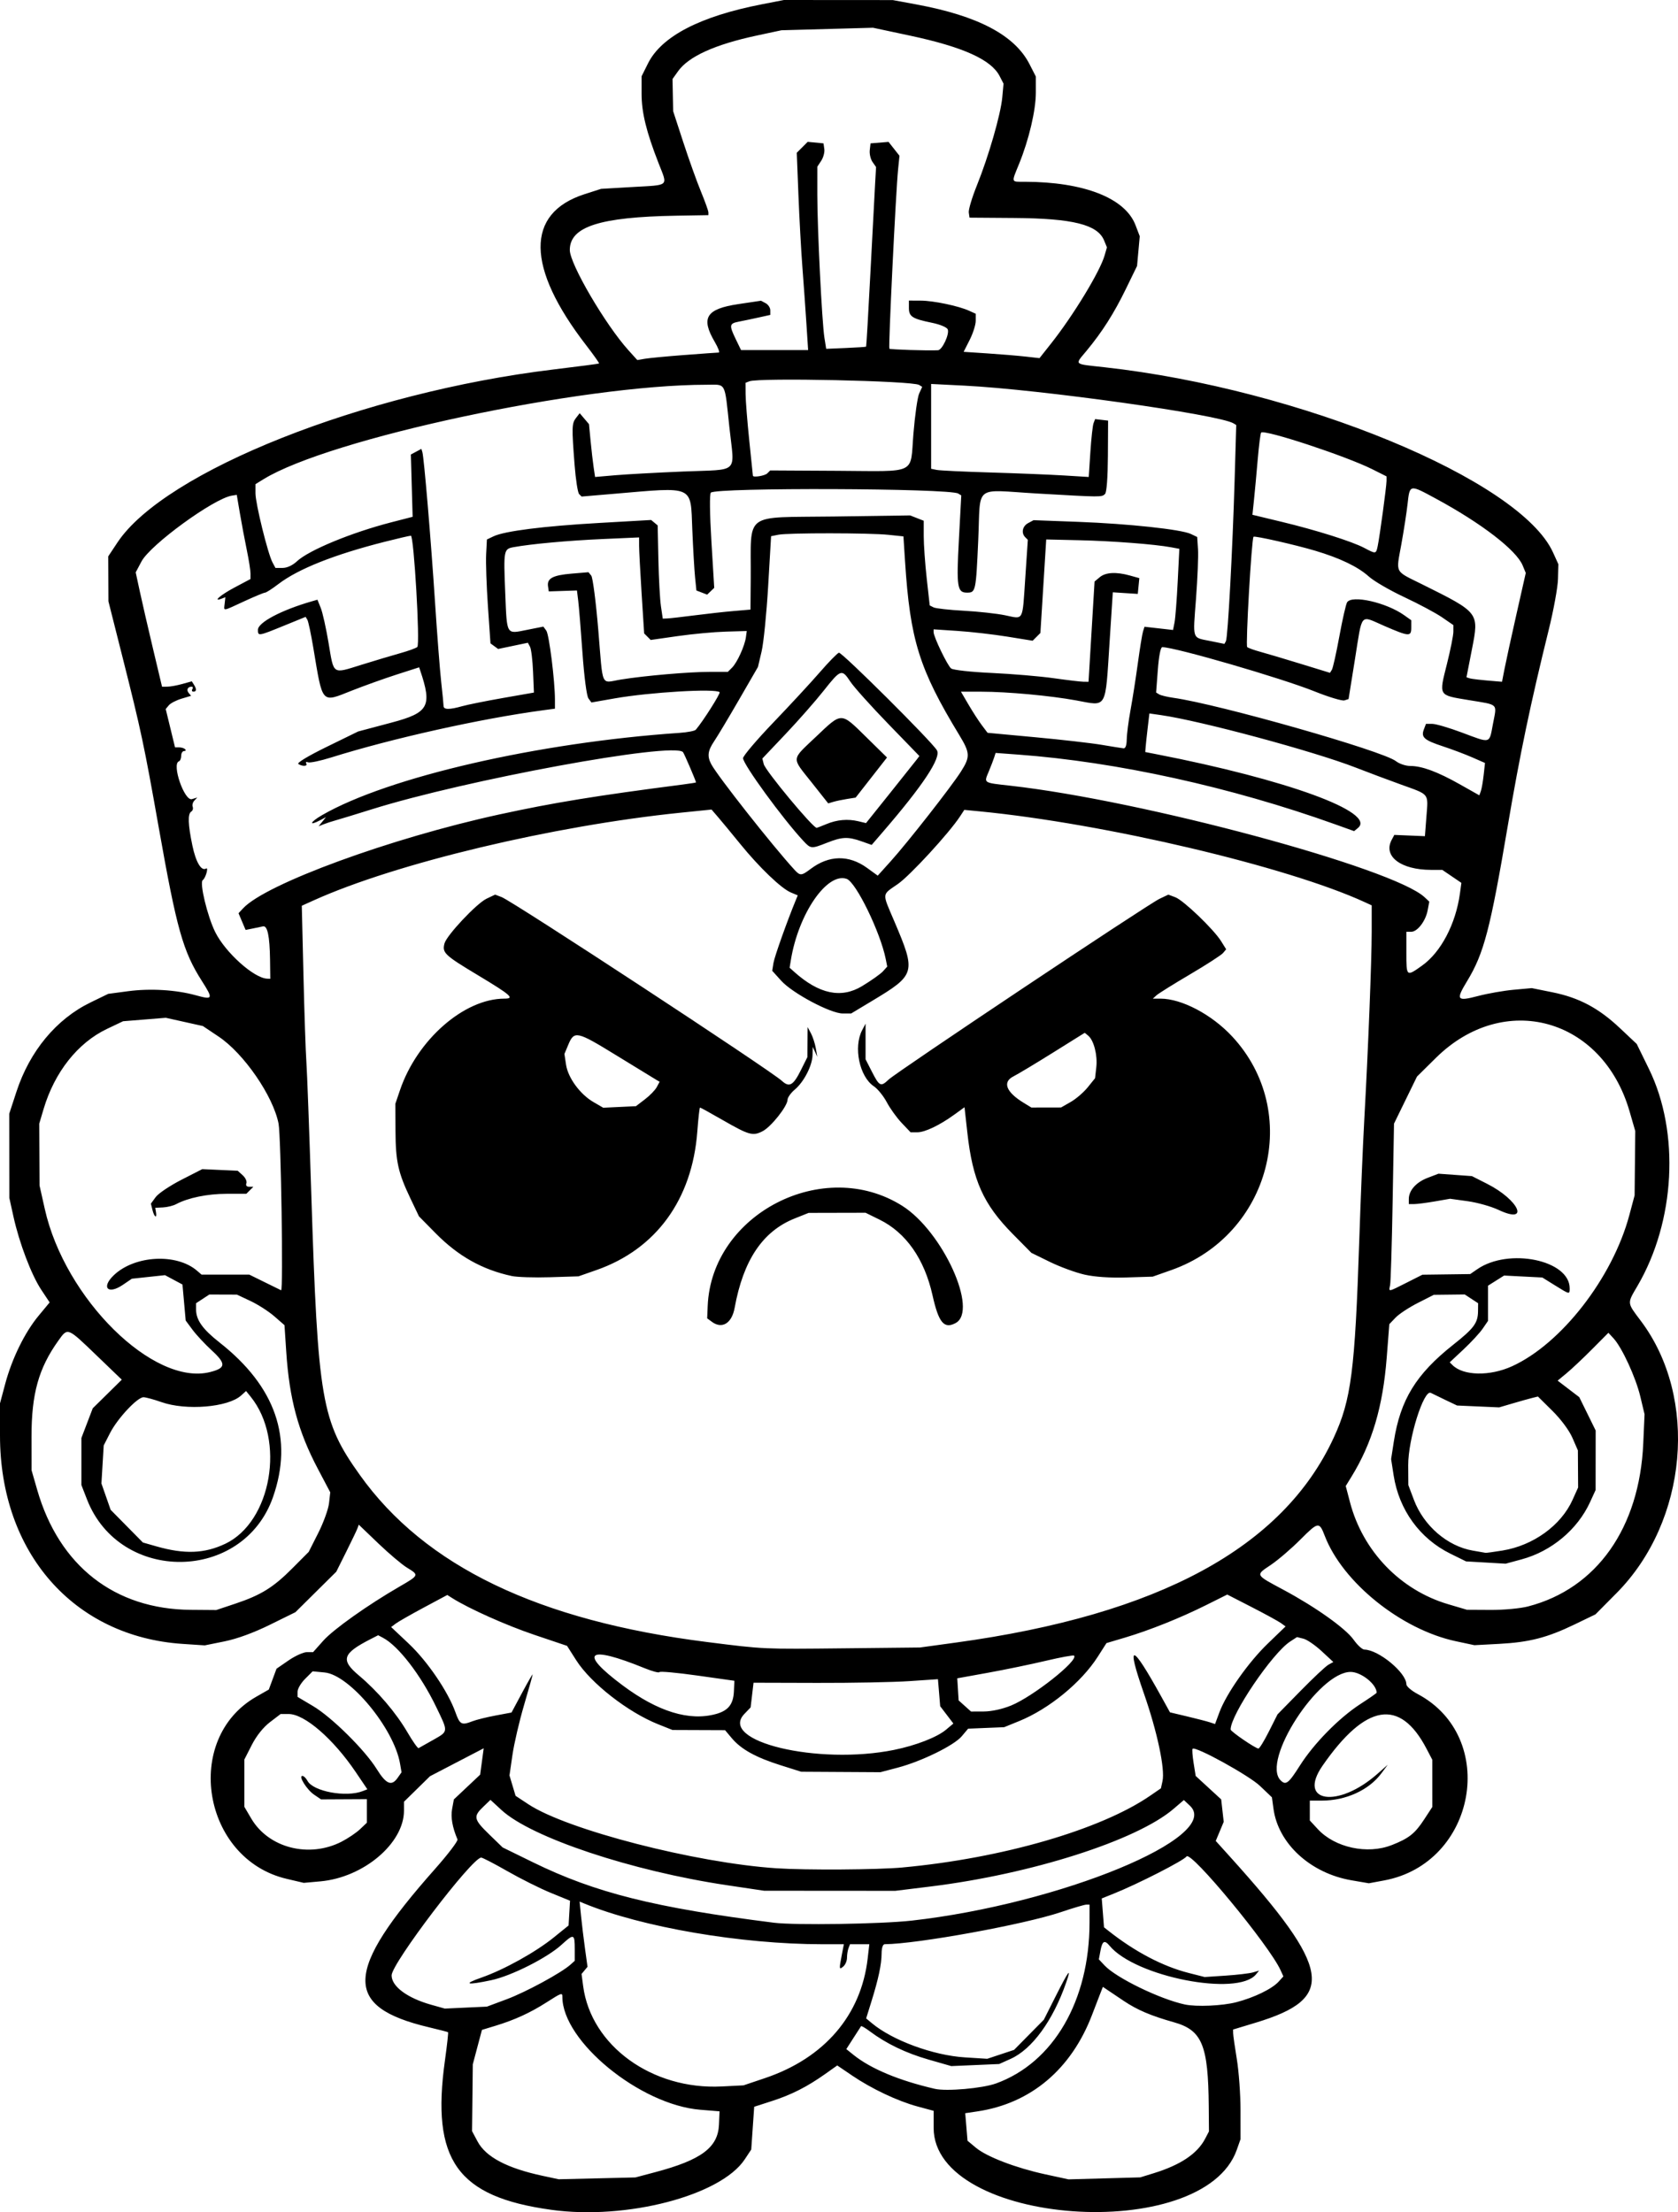 <?xml version="1.0" encoding="UTF-8" standalone="no"?>
<!-- Created with Inkscape (http://www.inkscape.org/) -->

<svg
   width="179.386mm"
   height="236.452mm"
   viewBox="0 0 179.386 236.452"
   version="1.1"
   id="svg1"
   xml:space="preserve"
   xmlns="http://www.w3.org/2000/svg"
   xmlns:svg="http://www.w3.org/2000/svg"><defs
     id="defs1" /><g
     id="layer1"
     transform="translate(-16.388,109.692)"><path
       style="fill:#000000"
       d="m 75.318,126.504 c -10.07,-1.392 -12.851,-5.301 -11.363,-15.971 0.226,-1.622 0.375,-2.977 0.331,-3.01 -0.044,-0.034 -0.969,-0.272 -2.055,-0.531 -9.215,-2.192 -9.071,-5.939 0.648,-16.903 1.399,-1.578 2.486,-3.007 2.416,-3.175 -0.548,-1.3 -0.737,-2.37 -0.574,-3.256 l 0.187,-1.018 1.405,-1.323 1.405,-1.323 0.19,-1.41 0.19,-1.41 -2.872,1.494 -2.872,1.494 -1.389,1.363 -1.389,1.363 v 0.949 c 0,3.493 -4.317,7.145 -8.936,7.561 l -1.779,0.16 -1.827,-0.429 c -9.001,-2.114 -11.145,-14.957 -3.25,-19.466 l 1.34,-0.765 0.413,-1.115 0.413,-1.115 1.286,-0.885 c 0.707,-0.487 1.587,-0.885 1.954,-0.885 h 0.669 l 1.088,-1.222 c 1.082,-1.215 4.755,-3.821 8.166,-5.793 2.084,-1.205 2.091,-1.223 0.794,-2.01 -0.546,-0.331 -1.931,-1.502 -3.079,-2.601 l -2.086,-2 -0.132,0.371 c -0.072,0.204 -0.613,1.335 -1.202,2.514 l -1.07,2.143 -2.183,2.163 -2.183,2.163 -2.731,1.345 c -1.738,0.856 -3.5,1.501 -4.847,1.774 l -2.117,0.429 -2.381,-0.159 C 24.257,65.234 16.389,56.253 16.388,43.746 l -2.38e-4,-3.44 0.557,-2.084 c 0.724,-2.708 2.09,-5.495 3.569,-7.279 l 1.182,-1.426 -0.899,-1.354 C 19.744,26.577 18.45,23.169 17.826,20.342 l -0.44,-1.996 -0.005,-4.498 -0.005,-4.498 0.774,-2.363 c 1.422,-4.338 4.264,-7.76 7.919,-9.533 l 1.89,-0.917 2.117,-0.282 c 2.374,-0.316 5.12,-0.152 7.238,0.432 1.851,0.511 1.891,0.414 0.64,-1.55 -2.005,-3.15 -2.674,-5.532 -4.586,-16.326 -1.572,-8.875 -1.893,-10.387 -3.885,-18.276 l -1.503,-5.953 -0.01,-2.403 -0.01,-2.403 0.982,-1.48 c 5.047,-7.607 26.312,-16.046 46.601,-18.494 2.642,-0.319 4.842,-0.606 4.888,-0.639 0.046,-0.033 -0.572,-0.907 -1.373,-1.944 -6.444,-8.34 -6.508,-14.121 -0.18,-16.155 l 1.772,-0.57 3.347,-0.195 c 4.036,-0.235 3.786,-0.006 2.79,-2.561 -1.31,-3.36 -1.81,-5.404 -1.81,-7.408 v -1.867 l 0.687,-1.378 c 1.439,-2.888 5.558,-5.029 12.146,-6.312 l 2.381,-0.464 5.821,0.004 5.821,0.004 2.514,0.465 c 6.601,1.221 10.517,3.287 12.101,6.385 l 0.676,1.323 6e-4,1.72 c 6.7e-4,1.882 -0.739,5.027 -1.787,7.602 -0.844,2.073 -0.89,1.923 0.585,1.926 6.335,0.011 10.75,1.736 11.856,4.633 l 0.454,1.19 -0.144,1.589 -0.144,1.589 -1.19,2.444 c -1.276,2.622 -2.53,4.594 -4.214,6.627 -1.274,1.539 -1.449,1.379 1.914,1.752 20.904,2.316 44.44,12.031 47.96,19.796 l 0.57,1.257 -0.041,1.587 c -0.022,0.873 -0.467,3.314 -0.989,5.424 -1.947,7.879 -3.083,13.312 -4.37,20.902 -1.888,11.134 -2.558,13.689 -4.364,16.662 -1.222,2.012 -1.097,2.176 1.194,1.574 1.025,-0.269 2.734,-0.568 3.796,-0.665 l 1.932,-0.175 2.226,0.45 c 2.831,0.573 4.918,1.682 7.193,3.824 l 1.8,1.695 1.306,2.67 c 3.323,6.794 2.818,16.293 -1.234,23.207 -1.111,1.896 -1.127,1.738 0.37,3.728 6.187,8.224 5.013,21.406 -2.59,29.081 l -2.259,2.28 -2.239,1.081 c -2.925,1.412 -4.831,1.903 -8.06,2.075 l -2.646,0.141 -1.975,-0.421 c -5.844,-1.245 -12.114,-6.284 -14.027,-11.273 -0.584,-1.522 -0.696,-1.506 -2.579,0.382 -0.986,0.989 -2.415,2.215 -3.176,2.726 -1.669,1.12 -1.713,1.03 1.319,2.655 3.457,1.852 6.667,4.135 7.53,5.355 0.405,0.573 0.922,1.044 1.148,1.047 1.517,0.021 4.484,2.473 4.484,3.706 0,0.221 0.542,0.69 1.204,1.041 8.691,4.611 6.273,18.095 -3.574,19.926 l -1.639,0.305 -1.855,-0.318 c -4.379,-0.751 -7.828,-3.908 -8.339,-7.633 l -0.17,-1.238 -1.278,-1.219 c -1.175,-1.12 -6.904,-4.276 -7.202,-3.967 -0.063,0.065 -0.014,0.745 0.108,1.51 l 0.222,1.392 1.364,1.254 1.364,1.254 0.135,1.199 0.135,1.199 -0.426,1.02 -0.426,1.02 1.523,1.687 c 10.892,12.07 11.371,15.127 2.779,17.73 l -2.447,0.741 0.005,0.403 c 0.002,0.221 0.181,1.474 0.396,2.784 0.215,1.31 0.392,3.765 0.392,5.457 l 0.001,3.076 -0.402,1.14 c -3.593,10.184 -32.406,8.096 -32.406,-2.348 v -1.821 l -1.726,-0.467 c -2.13,-0.577 -4.905,-1.889 -6.996,-3.309 l -1.583,-1.075 -1.264,0.896 c -1.947,1.38 -3.61,2.227 -5.701,2.902 l -1.913,0.618 -0.158,2.286 -0.158,2.286 -0.694,1.048 c -2.567,3.878 -12.643,6.506 -20.687,5.394 z m 11.113,-4.021 c 4.926,-1.305 6.714,-2.636 6.818,-5.077 l 0.061,-1.428 -2.056,-0.167 c -6.436,-0.523 -14.745,-7.318 -14.745,-12.058 0,-0.482 -0.079,-0.454 -1.721,0.596 -1.713,1.096 -3.392,1.864 -5.423,2.482 l -1.455,0.443 -0.489,1.839 -0.489,1.839 -0.04,3.572 -0.04,3.572 0.595,1.113 c 0.883,1.652 3.157,2.851 6.946,3.662 l 1.72,0.368 4.101,-0.097 4.101,-0.097 z m 53.314,0.105 c 2.864,-0.888 4.646,-2.086 5.48,-3.684 l 0.406,-0.778 -0.022,-2.662 c -0.054,-6.575 -0.708,-8.157 -3.723,-9.005 -2.45,-0.689 -3.926,-1.318 -5.375,-2.291 -0.405,-0.272 -1.07,-0.719 -1.478,-0.993 l -0.742,-0.499 -0.274,0.698 c -0.151,0.384 -0.546,1.412 -0.88,2.285 -2.225,5.832 -6.563,9.483 -12.274,10.329 l -1.287,0.191 0.122,1.471 0.122,1.471 0.895,0.748 c 1.157,0.966 4.277,2.162 7.416,2.842 l 2.485,0.539 3.836,-0.106 3.836,-0.106 z m -16.886,-9.586 c 6.149,-2.223 9.997,-8.838 10.005,-17.199 l 0.002,-1.918 h -0.347 c -0.191,0 -1.411,0.36 -2.712,0.8 -3.9,1.319 -15.348,3.404 -18.835,3.431 -0.204,0.002 -0.333,0.382 -0.337,0.995 -0.008,1.172 -0.335,2.71 -1.097,5.155 l -0.555,1.781 0.631,0.525 c 2.199,1.83 6.545,3.426 9.912,3.639 l 2.402,0.152 1.434,-0.476 1.434,-0.476 1.591,-1.611 1.591,-1.611 1.3,-2.577 c 1.37,-2.714 1.686,-3.117 1.083,-1.382 -1.404,4.044 -3.633,7.107 -5.923,8.137 l -1.23,0.554 -2.562,0.111 -2.562,0.111 -2.455,-0.704 c -2.399,-0.688 -4.509,-1.705 -6.253,-3.013 -0.477,-0.358 -0.899,-0.604 -0.937,-0.547 -0.038,0.057 -0.409,0.631 -0.823,1.276 l -0.753,1.173 0.764,0.614 c 1.854,1.49 4.861,2.745 8.701,3.632 1.243,0.287 5.082,-0.049 6.53,-0.573 z m -24.696,-0.572 c 6.35,-2.139 10.285,-6.72 10.984,-12.791 l 0.175,-1.521 h -1.032 -1.032 l -0.161,0.419 c -0.088,0.23 -0.161,0.692 -0.161,1.026 0,0.334 -0.179,0.756 -0.397,0.937 -0.449,0.373 -0.458,0.302 -0.156,-1.257 l 0.218,-1.124 h -2.293 c -8.692,0 -19.335,-1.823 -25.489,-4.365 l -0.469,-0.194 0.156,1.552 c 0.086,0.854 0.276,2.422 0.423,3.485 l 0.267,1.933 -0.319,0.384 -0.319,0.384 0.173,1.304 c 0.844,6.365 7.372,11.093 14.801,10.719 l 2.339,-0.118 z m -27.59,-8.438 c 2.04,-0.762 5.82,-2.813 6.797,-3.689 l 0.463,-0.415 v -1.238 c 0,-1.652 -0.095,-1.685 -1.396,-0.491 -1.529,1.404 -5.381,3.348 -7.538,3.805 -2.631,0.558 -3.085,0.433 -1.034,-0.284 2.409,-0.842 5.769,-2.706 7.72,-4.283 l 1.587,-1.284 0.078,-1.322 0.078,-1.322 -2.062,-0.844 c -1.134,-0.464 -3.212,-1.502 -4.618,-2.306 -1.405,-0.804 -2.673,-1.461 -2.816,-1.461 -0.973,0 -9.578,11.312 -9.578,12.59 0,1.18 1.677,2.424 4.24,3.142 l 1.449,0.406 2.249,-0.104 2.249,-0.104 z m 77.979,0.324 c 1.912,-0.495 3.832,-1.429 4.531,-2.202 l 0.505,-0.559 -0.3,-0.659 c -1.212,-2.661 -9.594,-12.8 -10.052,-12.16 -0.321,0.447 -5.226,2.951 -7.799,3.98 l -1.267,0.507 0.121,1.543 0.121,1.543 0.485,0.383 c 2.812,2.224 5.791,3.788 8.554,4.493 l 1.72,0.438 2.249,-0.149 c 1.237,-0.082 2.547,-0.237 2.91,-0.343 l 0.661,-0.194 -0.334,0.407 c -1.963,2.395 -12.891,0.259 -15.644,-3.058 -0.542,-0.653 -0.782,-0.529 -0.976,0.508 l -0.176,0.941 0.615,0.655 c 1.25,1.33 5.921,3.6 8.577,4.168 1.243,0.266 4.01,0.144 5.499,-0.242 z m -34.736,-8.717 c 15.912,-1.788 33.312,-8.966 29.78,-12.285 l -0.647,-0.608 -1.106,0.947 c -3.943,3.375 -15.194,6.968 -25.967,8.293 l -3.78,0.465 -7.011,-0.005 -7.011,-0.005 -3.969,-0.591 c -10.185,-1.516 -20.913,-5.092 -24.106,-8.036 l -1.178,-1.086 -0.785,0.752 c -1.073,1.028 -1.005,1.337 0.652,2.942 l 1.437,1.392 3.259,1.595 c 6.651,3.254 12.997,4.844 25.749,6.452 2.222,0.28 11.456,0.14 14.684,-0.223 z m -0.926,-5.688 c 10.643,-0.982 21.179,-4.036 26.464,-7.672 l 1.142,-0.786 0.171,-0.778 c 0.283,-1.29 -0.565,-5.277 -1.996,-9.38 -1.925,-5.522 -1.324,-5.411 1.856,0.341 l 0.938,1.697 1.852,0.44 c 1.019,0.242 2.103,0.523 2.409,0.624 l 0.557,0.185 0.47,-1.262 c 0.745,-2.002 3.093,-5.335 5.163,-7.332 l 1.904,-1.836 -0.48,-0.351 c -0.264,-0.193 -1.666,-0.961 -3.116,-1.705 l -2.636,-1.354 -2.268,1.132 c -2.756,1.375 -6.043,2.69 -8.679,3.473 l -1.964,0.583 -0.935,1.462 c -1.766,2.761 -5.215,5.581 -8.415,6.881 l -1.59,0.646 -1.925,0.079 -1.925,0.079 -0.684,0.812 c -0.825,0.981 -4.3,2.684 -6.843,3.354 l -1.852,0.488 -4.233,-0.025 -4.233,-0.025 -2.222,-0.701 c -2.632,-0.83 -4.202,-1.701 -5.193,-2.878 l -0.724,-0.861 -2.81,-0.011 -2.81,-0.011 -1.536,-0.613 c -3.233,-1.29 -7.192,-4.382 -8.758,-6.841 l -0.981,-1.54 -3.489,-1.176 c -3.009,-1.014 -7.008,-2.802 -8.784,-3.927 l -0.529,-0.335 -2.514,1.346 c -1.382,0.74 -2.733,1.512 -3.001,1.714 l -0.488,0.368 1.892,1.784 c 1.988,1.875 4.19,5.112 4.977,7.315 0.476,1.333 0.65,1.425 1.829,0.968 0.41,-0.159 1.516,-0.433 2.458,-0.61 l 1.713,-0.321 1.126,-2.102 c 0.619,-1.156 1.128,-2.041 1.131,-1.965 0.003,0.075 -0.411,1.549 -0.918,3.275 -0.508,1.726 -1.066,4.123 -1.24,5.328 l -0.317,2.19 0.326,1.089 0.326,1.089 1.377,0.908 c 4.133,2.725 17.858,6.264 26.512,6.836 3.166,0.209 10.821,0.16 13.494,-0.086 z m -59.965,-2.766 c 0.675,-0.348 1.555,-0.943 1.955,-1.323 l 0.728,-0.691 v -1.259 -1.259 l -2.447,0.013 -2.447,0.013 -0.741,-0.502 c -0.78,-0.528 -1.708,-2.011 -1.259,-2.011 0.144,0 0.389,0.237 0.544,0.526 0.61,1.141 4.139,1.795 5.914,1.096 l 0.488,-0.192 -1.244,-1.84 c -2.408,-3.56 -5.466,-6.205 -7.172,-6.205 h -0.854 l -1.142,0.871 c -0.713,0.544 -1.442,1.457 -1.939,2.43 l -0.796,1.559 v 2.531 2.531 l 0.734,1.248 c 1.857,3.159 6.192,4.263 9.681,2.464 z m 112.234,0.383 c 1.857,-0.732 2.489,-1.232 3.491,-2.767 l 0.861,-1.317 -7.3e-4,-2.52 -7.3e-4,-2.52 -0.623,-1.191 c -2.841,-5.428 -6.505,-4.825 -11.114,1.827 -2.727,3.936 1.651,4.588 5.864,0.873 l 1.112,-0.981 -0.689,0.926 c -1.331,1.788 -3.786,2.91 -6.37,2.91 h -1.275 v 1.062 1.062 l 0.86,0.929 c 1.825,1.973 5.298,2.723 7.885,1.703 z m -106.258,-7.198 0.413,-0.589 -0.16,-0.932 c -0.646,-3.757 -5.383,-9.48 -8.06,-9.738 l -1.282,-0.123 -0.806,0.806 c -0.443,0.443 -0.806,1.058 -0.806,1.367 v 0.561 l 1.654,0.981 c 1.999,1.186 5.542,4.69 6.813,6.739 1.002,1.616 1.584,1.858 2.235,0.929 z m 96.455,-1.313 c 1.494,-2.359 4.193,-5.103 6.46,-6.57 0.958,-0.62 1.742,-1.164 1.742,-1.21 0,-0.903 -1.653,-2.225 -2.782,-2.225 -3.428,0 -9.566,9.506 -7.484,11.589 0.558,0.558 0.848,0.335 2.064,-1.585 z m -43.392,-1.67 c 2.321,-0.468 4.603,-1.355 5.558,-2.158 l 0.787,-0.662 -0.705,-0.924 -0.705,-0.924 -0.12,-1.445 -0.12,-1.445 -3.075,0.207 c -1.691,0.114 -6.127,0.199 -9.857,0.189 l -6.782,-0.019 -0.156,1.32 -0.156,1.32 -0.669,0.698 c -2.811,2.934 7.837,5.491 16,3.844 z m -49.282,-1.059 c 1.666,-0.953 1.653,-0.811 0.315,-3.578 -1.636,-3.384 -4.016,-6.471 -5.661,-7.343 l -0.521,-0.276 -0.802,0.41 c -3.013,1.54 -3.237,2.226 -1.265,3.883 2.028,1.704 3.965,3.973 5.211,6.104 0.561,0.96 1.092,1.711 1.179,1.669 0.087,-0.042 0.782,-0.433 1.544,-0.869 z m 89.357,-0.906 0.923,-1.833 2.454,-2.504 c 1.35,-1.377 2.692,-2.637 2.983,-2.799 l 0.529,-0.294 -1.248,-1.158 c -0.687,-0.637 -1.56,-1.237 -1.942,-1.332 l -0.694,-0.174 -0.73,0.474 c -1.912,1.242 -6.367,7.822 -6.367,9.404 0,0.211 2.631,2.013 2.973,2.037 0.107,0.007 0.611,-0.811 1.118,-1.82 z m -59.098,-1.874 c 1.302,-0.362 1.842,-1.043 1.905,-2.404 l 0.053,-1.146 -3.969,-0.56 c -2.183,-0.308 -4.005,-0.473 -4.048,-0.366 -0.044,0.107 -0.758,-0.083 -1.587,-0.421 -6.126,-2.498 -7.116,-1.723 -2.347,1.836 3.781,2.823 7.144,3.852 9.994,3.06 z m 31.548,-0.909 c 2.366,-0.973 7.227,-4.826 6.723,-5.329 -0.073,-0.073 -1.427,0.174 -3.009,0.549 -1.582,0.375 -4.362,0.95 -6.178,1.278 l -3.301,0.597 0.073,1.181 0.073,1.181 0.663,0.595 0.663,0.595 1.374,-0.006 c 0.832,-0.004 1.983,-0.257 2.918,-0.641 z m -5.884,-6.728 c 21.701,-2.98 34.945,-10.165 40.366,-21.899 1.869,-4.045 2.267,-7.13 2.73,-21.129 0.144,-4.366 0.385,-10.14 0.534,-12.832 0.42,-7.558 0.793,-17.034 0.794,-20.132 l 6.1e-4,-2.802 -0.728,-0.335 c -8.273,-3.808 -27.832,-8.418 -41.223,-9.716 l -1.601,-0.155 -0.461,0.703 c -1.168,1.783 -5.336,6.314 -6.641,7.22 -1.742,1.21 -1.71,0.867 -0.382,3.986 2.344,5.508 2.289,5.706 -2.387,8.516 l -2.225,1.337 h -0.908 c -1.296,0 -5.365,-2.165 -6.565,-3.493 l -0.968,-1.071 0.137,-0.845 c 0.11,-0.676 1.479,-4.52 2.419,-6.79 l 0.176,-0.425 -0.741,-0.31 c -1.022,-0.427 -3.359,-2.666 -5.391,-5.164 -0.935,-1.15 -2.012,-2.453 -2.393,-2.895 l -0.693,-0.804 -3.276,0.334 c -13.659,1.393 -30.447,5.4 -39.232,9.364 l -1.295,0.584 0.177,7.411 c 0.097,4.076 0.238,8.245 0.312,9.263 0.074,1.019 0.309,7.329 0.523,14.023 0.709,22.23 1.078,24.378 5.188,30.139 6.962,9.759 19.071,15.584 37.136,17.864 6.134,0.774 5.89,0.763 14.684,0.669 l 8.07,-0.086 z m -26.102,-34.276 -0.514,-0.376 0.055,-1.318 C 92.45,20.057 104.436,13.887 112.844,19.195 c 4.319,2.727 8.178,11.205 5.702,12.53 -1.233,0.66 -1.813,-0.037 -2.465,-2.959 -0.868,-3.893 -2.84,-6.708 -5.672,-8.1 l -1.489,-0.731 -3.043,0.007 -3.043,0.007 -1.494,0.597 c -3.418,1.367 -5.491,4.454 -6.417,9.558 -0.299,1.648 -1.337,2.288 -2.423,1.494 z M 71.085,26.693 C 67.944,26.016 65.371,24.571 62.966,22.133 L 61.178,20.319 60.265,18.407 C 58.947,15.643 58.686,14.464 58.668,11.202 l -0.016,-2.91 0.494,-1.455 c 1.83,-5.388 6.853,-9.79 11.173,-9.79 1.125,0 0.696,-0.379 -2.83,-2.498 -3.586,-2.155 -3.839,-2.394 -3.587,-3.39 0.218,-0.864 3.433,-4.286 4.504,-4.795 l 0.915,-0.434 0.689,0.262 c 1.196,0.455 28.729,18.504 29.968,19.646 0.792,0.73 1.212,0.492 2.03,-1.149 l 0.696,-1.396 0.011,-1.602 0.011,-1.602 0.355,0.661 c 0.195,0.364 0.428,1.078 0.518,1.588 l 0.163,0.926 -0.245,-0.529 -0.245,-0.529 -0.019,0.87 c -0.024,1.126 -0.919,2.867 -1.895,3.689 -0.423,0.356 -0.772,0.845 -0.776,1.087 -0.01,0.692 -1.753,2.892 -2.664,3.363 -1.049,0.543 -1.451,0.43 -4.278,-1.194 -1.275,-0.733 -2.362,-1.332 -2.416,-1.332 -0.054,0 -0.184,1.156 -0.29,2.569 C 90.386,18.527 86.52,23.832 80.142,26.061 l -1.913,0.669 -3.043,0.096 c -1.673,0.053 -3.519,-0.007 -4.101,-0.132 z M 85.332,7.811 c 0.528,-0.402 1.097,-0.99 1.266,-1.305 l 0.307,-0.573 -0.369,-0.216 c -0.203,-0.119 -2.128,-1.297 -4.277,-2.617 -4.219,-2.592 -4.482,-2.65 -5.123,-1.115 l -0.408,0.976 0.172,1.145 c 0.211,1.408 1.501,3.167 2.929,3.996 l 1.046,0.607 1.749,-0.083 1.749,-0.083 z M 132.336,26.548 c -0.946,-0.213 -2.613,-0.823 -3.704,-1.357 l -1.984,-0.971 -1.987,-2.011 c -3.149,-3.187 -4.291,-5.731 -4.858,-10.825 l -0.304,-2.729 -1.089,0.789 c -1.578,1.143 -3.146,1.891 -3.963,1.891 h -0.713 l -0.951,-1.001 c -0.523,-0.55 -1.24,-1.546 -1.592,-2.211 -0.353,-0.666 -0.978,-1.436 -1.389,-1.711 -1.534,-1.026 -2.193,-4.185 -1.25,-5.985 l 0.369,-0.705 v 1.904 1.904 l 0.652,1.276 c 0.834,1.633 0.966,1.697 1.817,0.891 0.883,-0.837 27.674,-18.71 28.957,-19.319 l 0.941,-0.447 0.75,0.281 c 0.871,0.326 4.1,3.423 4.891,4.692 l 0.541,0.867 -0.331,0.399 c -0.182,0.219 -1.771,1.247 -3.532,2.284 -1.76,1.037 -3.375,2.044 -3.588,2.239 l -0.387,0.354 h 0.809 c 2.268,0 5.477,1.689 7.661,4.031 7.537,8.084 4.107,21.247 -6.51,24.988 l -1.978,0.697 -2.778,0.086 c -1.78,0.055 -3.396,-0.053 -4.498,-0.301 z M 130.856,8.089 c 0.568,-0.325 1.386,-1.029 1.816,-1.563 l 0.783,-0.972 0.133,-1.179 c 0.144,-1.28 -0.262,-2.866 -0.861,-3.364 l -0.376,-0.312 -3.381,2.112 c -1.859,1.162 -3.768,2.308 -4.241,2.547 -1.203,0.608 -0.787,1.68 1.101,2.831 l 0.817,0.498 1.587,-0.003 1.587,-0.003 z M 41.537,61.72 c 2.755,-0.921 4.067,-1.734 6.116,-3.793 l 1.738,-1.746 1.02,-2.019 c 0.561,-1.11 1.079,-2.543 1.151,-3.183 l 0.131,-1.164 -1.322,-2.506 c -2.111,-4.001 -3.047,-7.466 -3.381,-12.505 l -0.189,-2.855 -1.088,-0.948 c -0.598,-0.521 -1.742,-1.256 -2.543,-1.633 l -1.455,-0.685 -1.474,-0.005 -1.474,-0.005 -0.709,0.465 -0.709,0.465 v 0.668 c 0,1.125 0.697,2.105 2.509,3.529 5.999,4.714 7.914,10.259 5.712,16.536 -3.196,9.109 -16.372,9.262 -19.884,0.231 l -0.595,-1.531 v -2.514 -2.514 l 0.606,-1.587 0.606,-1.587 1.553,-1.529 1.553,-1.529 -2.674,-2.572 c -3.179,-3.058 -3.09,-3.024 -4.116,-1.589 -2.103,2.943 -2.866,5.677 -2.861,10.262 l 0.003,3.572 0.605,2.102 c 2.34,8.126 8.268,12.76 16.407,12.825 l 2.731,0.022 z m 138.233,0.286 c 7.317,-1.906 11.891,-8.386 12.29,-17.412 l 0.138,-3.12 -0.455,-1.907 c -0.486,-2.038 -1.956,-5.227 -2.859,-6.207 l -0.55,-0.596 -1.739,1.749 c -0.956,0.962 -2.177,2.113 -2.713,2.557 l -0.975,0.808 1.156,0.883 1.156,0.883 0.877,1.782 0.877,1.782 -0.003,3.18 -0.003,3.18 -0.597,1.302 c -1.342,2.924 -4.12,5.246 -7.31,6.11 l -1.711,0.463 -2.116,-0.122 -2.116,-0.122 -1.674,-0.824 c -3.266,-1.608 -5.494,-4.68 -6.068,-8.369 l -0.271,-1.743 0.287,-1.849 c 0.697,-4.492 2.372,-7.223 6.369,-10.386 2.199,-1.74 2.623,-2.313 2.636,-3.57 l 0.009,-0.854 -0.716,-0.469 -0.716,-0.469 -1.65,0.019 -1.65,0.019 -1.712,0.869 c -0.942,0.478 -2.013,1.184 -2.38,1.568 l -0.668,0.699 -0.279,3.572 c -0.412,5.268 -1.563,9.153 -3.779,12.752 l -0.602,0.978 0.456,1.738 c 1.369,5.219 5.373,9.38 10.482,10.892 l 2.025,0.599 2.524,0.014 c 1.427,0.008 3.18,-0.157 4.032,-0.379 z M 40.462,55.321 c 4.953,-2.345 6.467,-11.1 2.72,-15.729 l -0.489,-0.604 -0.529,0.479 c -1.397,1.264 -5.875,1.636 -8.517,0.707 -0.8,-0.282 -1.662,-0.516 -1.914,-0.521 -0.652,-0.012 -2.781,2.263 -3.581,3.828 l -0.677,1.323 -0.122,2.033 -0.122,2.033 0.492,1.407 0.492,1.407 1.724,1.748 1.724,1.748 1.454,0.415 c 2.996,0.855 5.127,0.775 7.344,-0.274 z m 136.55,0.716 c 3.287,-0.533 6.258,-2.681 7.488,-5.412 l 0.596,-1.323 -0.012,-1.984 -0.012,-1.984 -0.585,-1.344 c -0.344,-0.792 -1.223,-1.976 -2.136,-2.879 l -1.551,-1.535 -0.618,0.153 c -0.34,0.084 -1.273,0.345 -2.073,0.581 l -1.455,0.427 -2.249,-0.1 -2.249,-0.1 -1.323,-0.63 c -0.728,-0.347 -1.392,-0.669 -1.476,-0.717 -0.754,-0.427 -2.441,4.955 -2.424,7.732 l 0.013,2.117 0.593,1.574 c 1.048,2.783 3.594,4.974 6.315,5.435 0.666,0.113 1.271,0.218 1.344,0.234 0.073,0.016 0.889,-0.094 1.814,-0.244 z M 38.843,36.962 c 1.705,-0.429 1.741,-0.882 0.181,-2.317 -0.728,-0.67 -1.652,-1.661 -2.054,-2.204 l -0.731,-0.986 -0.172,-1.925 -0.172,-1.925 -0.934,-0.5 -0.934,-0.5 -1.771,0.19 -1.771,0.19 -0.967,0.656 c -1.596,1.083 -2.342,0.287 -0.965,-1.029 2.224,-2.126 6.7,-2.371 8.89,-0.488 l 0.49,0.421 2.553,7.65e-4 2.553,7.66e-4 1.587,0.781 c 0.873,0.43 1.69,0.831 1.814,0.891 0.243,0.118 -0.012,-16.477 -0.273,-17.812 -0.578,-2.953 -3.704,-7.493 -6.404,-9.3 l -1.688,-1.13 -1.982,-0.441 -1.982,-0.441 -2.283,0.185 -2.283,0.185 -1.72,0.818 C 24.704,1.768 22.225,4.898 21.052,8.835 l -0.469,1.574 0.016,3.307 0.016,3.307 0.563,2.514 c 2.151,9.598 11.628,18.946 17.665,17.425 z m -6.153,-17.316 -0.172,-0.684 0.516,-0.705 c 0.284,-0.388 1.52,-1.218 2.746,-1.845 l 2.23,-1.14 1.895,0.086 1.895,0.086 0.535,0.484 c 0.294,0.266 0.47,0.651 0.392,0.856 -0.088,0.229 0.028,0.372 0.301,0.372 h 0.444 l -0.376,0.376 -0.376,0.376 h -2.121 c -2.019,0 -4.117,0.431 -5.374,1.104 -0.318,0.17 -0.952,0.328 -1.41,0.351 l -0.832,0.042 0.078,0.463 c 0.121,0.723 -0.18,0.543 -0.372,-0.221 z M 178.034,36.341 c 5.265,-2.396 10.746,-9.456 12.535,-16.143 l 0.566,-2.117 0.035,-3.44 0.035,-3.44 -0.612,-2.113 c -2.894,-9.999 -13.433,-12.897 -20.713,-5.696 l -2.01,1.988 -1.228,2.514 -1.228,2.514 -0.147,8.334 c -0.081,4.584 -0.203,8.602 -0.272,8.93 -0.157,0.743 -0.257,0.758 1.761,-0.26 l 1.696,-0.856 2.554,-0.034 2.554,-0.034 0.753,-0.519 c 3.37,-2.323 9.881,-0.977 9.881,2.043 0,0.668 0.012,0.67 -1.577,-0.318 l -1.348,-0.838 -2.043,-0.105 -2.043,-0.105 -0.86,0.542 -0.86,0.542 v 1.881 1.881 l -0.572,0.835 c -0.315,0.459 -1.236,1.455 -2.047,2.214 l -1.474,1.38 0.294,0.294 c 1.154,1.154 3.988,1.21 6.371,0.126 z m -1.46,-16.718 c -0.771,-0.365 -2.249,-0.78 -3.284,-0.924 l -1.882,-0.261 -1.632,0.284 c -0.898,0.156 -1.891,0.284 -2.206,0.284 h -0.574 v -0.538 c 0,-0.912 0.782,-1.795 2.005,-2.262 l 1.168,-0.446 1.787,0.129 1.787,0.129 1.61,0.815 c 3.451,1.746 4.609,4.391 1.221,2.789 z M 108.544,-4.288 c 0.975,-0.589 1.98,-1.3 2.233,-1.58 l 0.461,-0.51 -0.161,-0.807 c -0.574,-2.871 -3.18,-8.217 -4.176,-8.568 -2.094,-0.736 -5.163,3.73 -5.967,8.685 l -0.132,0.814 0.487,0.436 c 2.657,2.379 5.023,2.878 7.255,1.53 z m -63.287,-2.832 c -0.039,-2.553 -0.277,-3.665 -0.761,-3.555 -0.201,0.045 -0.7,0.15 -1.109,0.231 l -0.743,0.149 -0.378,-0.893 -0.378,-0.893 0.494,-0.53 c 2.437,-2.615 15.775,-7.499 27.379,-10.026 5.782,-1.259 10.292,-1.995 19.645,-3.204 0.764,-0.099 1.389,-0.198 1.388,-0.221 -0.005,-0.167 -1.277,-3.128 -1.395,-3.245 -1.098,-1.098 -23.222,2.971 -33.265,6.118 -1.673,0.524 -3.4,1.052 -3.836,1.172 -0.437,0.12 -1.032,0.314 -1.323,0.431 l -0.529,0.212 0.397,-0.49 0.397,-0.49 -0.578,0.308 c -1.317,0.702 -1.159,0.237 0.181,-0.534 7.068,-4.064 23.087,-7.746 38.187,-8.778 0.848,-0.058 1.632,-0.209 1.742,-0.336 0.736,-0.848 2.668,-3.892 2.547,-4.012 -0.416,-0.416 -7.445,-0.001 -11.224,0.663 l -2.482,0.436 -0.321,-0.44 c -0.186,-0.254 -0.454,-2.311 -0.636,-4.877 -0.173,-2.44 -0.376,-4.936 -0.452,-5.546 l -0.137,-1.109 -1.507,0.05 -1.507,0.05 -0.079,-0.552 c -0.12,-0.839 0.515,-1.179 2.51,-1.347 l 1.815,-0.152 0.297,0.364 c 0.163,0.2 0.501,2.805 0.75,5.788 0.532,6.369 0.215,5.676 2.43,5.318 2.544,-0.412 7.282,-0.82 9.523,-0.82 l 1.899,-2.21e-4 0.457,-0.457 c 0.545,-0.545 1.351,-2.319 1.476,-3.247 l 0.089,-0.661 -2.249,0.065 c -1.237,0.036 -3.548,0.251 -5.135,0.478 l -2.886,0.413 -0.349,-0.349 -0.349,-0.349 -0.27,-4.23 c -0.148,-2.327 -0.27,-4.636 -0.271,-5.131 l -9.38e-4,-0.901 -3.903,0.173 c -3.67,0.163 -7.608,0.522 -9.501,0.866 -1.075,0.195 -1.094,0.302 -0.905,4.912 0.187,4.562 0.079,4.377 2.316,3.932 l 1.759,-0.35 0.315,0.431 c 0.302,0.413 0.923,5.378 0.923,7.381 v 0.96 l -1.257,0.168 c -6.646,0.89 -16.135,3.004 -22.669,5.049 -1.153,0.361 -2.261,0.594 -2.461,0.517 -0.2,-0.077 -0.291,-0.022 -0.202,0.122 0.189,0.305 -0.389,0.344 -0.842,0.056 -0.186,-0.118 1.034,-0.855 3.043,-1.837 l 3.353,-1.639 3.559,-0.946 c 3.996,-1.063 4.369,-1.744 3.062,-5.602 l -0.104,-0.308 -2.408,0.774 c -1.324,0.426 -3.483,1.199 -4.797,1.719 -3.288,1.3 -3.087,1.525 -4.108,-4.579 -0.249,-1.486 -0.536,-2.838 -0.639,-3.004 l -0.187,-0.302 -2.339,0.954 c -2.731,1.114 -2.755,1.117 -2.755,0.421 0,-0.778 2.516,-2.105 5.76,-3.037 l 0.601,-0.173 0.355,0.879 c 0.195,0.484 0.57,2.165 0.833,3.736 0.58,3.461 0.369,3.32 3.509,2.343 1.413,-0.439 3.283,-0.999 4.156,-1.242 0.873,-0.244 1.694,-0.543 1.824,-0.664 0.31,-0.289 -0.363,-11.892 -0.689,-11.892 -0.135,0 -1.398,0.293 -2.807,0.65 -5.399,1.37 -9.233,2.896 -11.361,4.52 -0.659,0.504 -1.3,0.915 -1.424,0.915 -0.124,0 -1.128,0.417 -2.23,0.926 -2.389,1.104 -2.175,1.078 -2.083,0.244 l 0.075,-0.682 -0.376,0.144 c -1.053,0.404 -0.16,-0.378 1.342,-1.176 l 1.718,-0.912 0.002,-0.588 c 0.001,-0.323 -0.177,-1.454 -0.396,-2.514 -0.219,-1.059 -0.55,-2.819 -0.736,-3.91 l -0.337,-1.984 -0.521,0.082 c -1.935,0.305 -8.711,5.238 -9.665,7.037 l -0.618,1.164 0.448,2.076 c 0.246,1.142 0.88,3.892 1.408,6.111 l 0.96,4.035 0.562,-0.002 c 0.309,-8.12e-4 1.025,-0.13 1.591,-0.287 l 1.029,-0.286 0.224,0.353 c 0.305,0.481 0.287,0.75 -0.048,0.75 -0.154,0 -0.207,-0.119 -0.117,-0.265 0.09,-0.146 0.057,-0.265 -0.073,-0.265 -0.423,0 -0.59,0.341 -0.324,0.662 l 0.26,0.314 -1.025,0.307 c -0.564,0.169 -1.174,0.487 -1.356,0.706 l -0.331,0.399 0.498,2.047 0.498,2.047 0.444,0.003 c 0.244,0.002 0.532,0.091 0.639,0.198 0.107,0.107 0.056,0.195 -0.114,0.195 -0.17,0 -0.309,0.228 -0.309,0.507 0,0.279 -0.111,0.547 -0.247,0.595 -0.79,0.282 0.59,4.28 1.393,4.038 l 0.573,-0.173 -0.31,0.327 c -0.171,0.18 -0.252,0.479 -0.18,0.664 0.071,0.186 0.003,0.416 -0.153,0.513 -0.391,0.241 -0.354,1.355 0.12,3.632 0.371,1.78 0.959,2.767 1.463,2.456 0.295,-0.183 -0.055,1.037 -0.355,1.236 -0.374,0.247 0.496,3.873 1.334,5.558 1.089,2.19 4.145,4.928 5.555,4.978 l 0.331,0.012 z m 123.168,0.628 c 2.004,-1.425 3.59,-4.448 4.035,-7.69 l 0.157,-1.144 -1.019,-0.693 -1.019,-0.693 -1.195,-0.002 c -3.248,-0.004 -5.157,-1.456 -4.219,-3.209 l 0.283,-0.53 1.635,0.068 1.635,0.068 0.162,-2.1 c 0.194,-2.527 0.372,-2.302 -2.694,-3.409 -1.372,-0.495 -3.567,-1.318 -4.878,-1.828 -4.477,-1.742 -16.57,-4.998 -20.811,-5.605 l -1.234,-0.176 -0.182,1.548 c -0.1,0.851 -0.199,1.779 -0.221,2.062 l -0.039,0.514 1.191,0.232 c 13.98,2.722 23.549,6.221 21.55,7.88 l -0.411,0.341 -2.037,-0.73 c -11.11,-3.981 -23.348,-6.674 -33.848,-7.448 l -2.443,-0.18 -0.159,0.497 c -0.088,0.273 -0.346,0.944 -0.575,1.492 -0.525,1.255 -0.631,1.186 2.326,1.516 14.149,1.581 40.942,8.796 44.272,11.922 l 0.497,0.467 -0.173,0.924 c -0.217,1.157 -1.095,2.301 -1.766,2.301 h -0.51 v 2.249 c 0,2.562 -0.002,2.56 1.693,1.355 z M 103.051,-16.818 c 1.961,-1.48 4.081,-1.519 6.026,-0.11 l 1.145,0.83 1.409,-1.563 c 1.806,-2.004 6.484,-7.979 7.493,-9.571 0.997,-1.572 0.977,-1.978 -0.189,-3.899 -4.283,-7.053 -5.248,-10.146 -5.793,-18.552 l -0.173,-2.677 -1.6,-0.167 c -2.023,-0.211 -10.722,-0.219 -11.765,-0.011 l -0.783,0.157 -0.313,5.333 c -0.172,2.933 -0.488,6.078 -0.702,6.989 l -0.389,1.655 -2.026,3.504 c -1.114,1.927 -2.306,3.919 -2.649,4.425 -0.694,1.027 -0.769,1.616 -0.315,2.47 0.679,1.276 6.511,8.675 8.876,11.261 0.623,0.681 0.755,0.675 1.748,-0.074 z m -0.788,-3.002 c -2.19,-2.348 -6.437,-8.174 -6.439,-8.834 -6.23e-4,-0.239 1.466,-1.965 3.26,-3.836 1.794,-1.871 4.026,-4.286 4.961,-5.365 0.935,-1.079 1.847,-2.011 2.026,-2.071 0.295,-0.098 9.955,9.517 10.48,10.431 0.462,0.805 -1.492,3.754 -5.79,8.736 l -1.187,1.376 -1.088,-0.384 c -1.444,-0.51 -2.068,-0.485 -3.667,0.145 -1.709,0.673 -1.745,0.671 -2.556,-0.198 z m 2.473,-1.789 c 1.128,-0.471 2.281,-0.573 3.415,-0.302 l 0.818,0.196 2.605,-3.253 c 1.433,-1.789 2.717,-3.402 2.853,-3.584 l 0.248,-0.331 -3.344,-3.451 c -1.839,-1.898 -3.656,-3.922 -4.036,-4.498 -0.916,-1.384 -1.023,-1.348 -2.871,0.988 -0.873,1.104 -2.702,3.182 -4.063,4.618 l -2.476,2.611 0.15,0.594 c 0.18,0.714 5.243,6.812 5.656,6.812 0.049,0 0.52,-0.18 1.047,-0.4 z m -1.581,-4.453 c -2.179,-2.75 -2.22,-2.334 0.488,-4.905 2.773,-2.632 2.608,-2.633 5.336,0.046 l 2.234,2.195 -1.676,2.143 -1.676,2.143 -0.926,0.147 c -0.509,0.081 -1.169,0.22 -1.466,0.309 l -0.54,0.162 z m 71.844,-0.796 0.141,-1.284 -1.36,-0.596 c -0.748,-0.328 -2.154,-0.858 -3.126,-1.178 -2.026,-0.668 -2.367,-0.969 -2.049,-1.809 l 0.226,-0.595 h 0.682 c 0.375,0 1.794,0.417 3.154,0.926 3.141,1.176 2.917,1.239 3.326,-0.927 0.423,-2.244 0.675,-1.999 -2.616,-2.546 -3.254,-0.54 -3.17,-0.4 -2.302,-3.866 0.377,-1.504 0.685,-3.052 0.685,-3.44 v -0.705 l -1.211,-0.833 c -0.666,-0.458 -2.479,-1.427 -4.028,-2.152 -1.549,-0.725 -3.259,-1.718 -3.8,-2.207 -1.152,-1.041 -3.076,-1.966 -5.734,-2.758 -2.143,-0.638 -6.466,-1.617 -6.591,-1.492 -0.208,0.208 -0.864,11.632 -0.677,11.792 0.117,0.1 0.748,0.327 1.403,0.505 0.655,0.178 2.599,0.756 4.319,1.285 l 3.129,0.961 0.203,-0.329 c 0.112,-0.181 0.472,-1.793 0.8,-3.582 0.328,-1.789 0.7,-3.419 0.825,-3.623 0.506,-0.819 4.192,0.014 6.113,1.382 l 0.749,0.533 v 0.776 c 0,0.997 -0.222,0.983 -2.887,-0.172 -2.651,-1.149 -2.317,-1.529 -3.135,3.57 l -0.682,4.25 -0.444,0.141 c -0.244,0.077 -1.675,-0.353 -3.18,-0.957 -3.575,-1.434 -14.923,-4.731 -16.291,-4.733 -0.179,-2.1e-4 -0.364,0.938 -0.476,2.424 l -0.183,2.424 0.321,0.198 c 0.177,0.109 0.867,0.275 1.534,0.37 4.882,0.689 22.387,5.673 23.784,6.771 0.358,0.282 1.048,0.513 1.533,0.513 1.249,0 2.921,0.62 5.312,1.97 l 2.07,1.168 0.161,-0.445 c 0.088,-0.245 0.224,-1.023 0.301,-1.729 z m -38.156,-3.809 c 0.005,-0.546 0.185,-1.945 0.399,-3.109 0.215,-1.164 0.568,-3.424 0.786,-5.022 0.218,-1.598 0.467,-3.13 0.554,-3.404 l 0.158,-0.499 1.525,0.173 1.525,0.173 0.16,-0.802 c 0.088,-0.441 0.24,-2.393 0.338,-4.338 l 0.177,-3.536 -0.898,-0.167 c -1.741,-0.323 -6.23,-0.668 -9.762,-0.75 l -3.572,-0.083 -0.311,4.998 -0.311,4.998 -0.414,0.414 -0.414,0.414 -2.715,-0.438 c -1.493,-0.241 -3.875,-0.515 -5.294,-0.608 l -2.58,-0.17 v 0.295 c 0,0.507 1.479,3.576 1.874,3.887 0.212,0.167 2.104,0.377 4.344,0.48 2.183,0.101 5.159,0.353 6.615,0.559 1.455,0.206 2.89,0.377 3.188,0.379 l 0.542,0.005 0.322,-5.358 0.322,-5.358 0.554,-0.463 c 0.63,-0.526 1.752,-0.589 3.223,-0.18 l 1.008,0.28 -0.082,0.843 -0.082,0.843 -1.335,-0.086 -1.335,-0.086 -0.34,5.246 c -0.477,7.371 -0.226,6.926 -3.568,6.311 -2.77,-0.509 -7.378,-0.933 -10.15,-0.933 l -2.176,-2.21e-4 0.813,1.389 c 0.447,0.764 1.087,1.753 1.422,2.197 l 0.609,0.808 5.119,0.476 c 2.816,0.262 6.012,0.627 7.104,0.813 1.091,0.185 2.133,0.352 2.315,0.37 0.21,0.021 0.334,-0.328 0.34,-0.959 z m -71.05,-3.542 c 0.582,-0.164 2.547,-0.559 4.366,-0.878 l 3.307,-0.58 -0.092,-2.23 c -0.051,-1.226 -0.196,-2.424 -0.323,-2.661 l -0.231,-0.432 -1.59,0.332 -1.59,0.332 -0.409,-0.299 -0.409,-0.299 -0.273,-3.967 c -0.15,-2.182 -0.236,-4.68 -0.191,-5.552 l 0.082,-1.585 0.707,-0.338 c 1.177,-0.562 5.335,-1.089 11.247,-1.427 l 5.604,-0.32 0.349,0.29 0.349,0.29 0.077,3.66 c 0.042,2.013 0.165,4.256 0.272,4.983 l 0.195,1.323 0.521,-0.024 c 0.287,-0.013 1.593,-0.163 2.903,-0.332 1.31,-0.169 3.185,-0.376 4.167,-0.46 l 1.786,-0.152 0.027,-3.352 c 0.057,-7.196 -0.937,-6.459 8.894,-6.598 l 8.145,-0.116 0.728,0.285 0.728,0.285 v 1.648 c 0,0.906 0.144,2.943 0.32,4.525 l 0.32,2.877 0.408,0.208 c 0.224,0.115 1.674,0.277 3.222,0.36 1.548,0.083 3.539,0.301 4.424,0.484 2.023,0.418 1.843,0.752 2.162,-4.005 l 0.272,-4.057 -0.273,-0.273 c -0.455,-0.455 -0.307,-1.189 0.308,-1.517 l 0.58,-0.311 4.777,0.179 c 5.378,0.201 11.016,0.808 12.036,1.294 l 0.679,0.324 0.086,1.321 c 0.047,0.726 -0.048,3.091 -0.212,5.254 -0.34,4.494 -0.459,4.14 1.519,4.542 l 1.517,0.308 0.16,-0.291 c 0.206,-0.374 0.711,-9.728 0.932,-17.252 l 0.172,-5.849 -0.282,-0.174 c -1.526,-0.943 -20.694,-3.632 -28.782,-4.038 l -3.554,-0.178 v 4.533 4.533 l 0.595,0.121 c 0.327,0.067 2.917,0.191 5.755,0.275 2.838,0.085 6.361,0.227 7.829,0.317 l 2.67,0.163 0.174,-2.66 c 0.096,-1.463 0.249,-2.855 0.341,-3.093 l 0.166,-0.433 0.694,0.08 0.694,0.08 -0.021,3.778 c -0.013,2.3 -0.132,3.889 -0.304,4.061 -0.354,0.354 -0.33,0.354 -7.285,-0.048 -6.858,-0.396 -5.998,-1.081 -6.272,4.999 -0.247,5.49 -0.27,5.598 -1.206,5.598 -1.041,0 -1.133,-0.603 -0.862,-5.658 l 0.254,-4.732 -0.324,-0.2 c -0.924,-0.571 -25.882,-0.663 -26.448,-0.097 -0.143,0.143 -0.118,2.241 0.061,5.208 l 0.301,4.968 -0.379,0.362 -0.379,0.362 -0.574,-0.222 -0.574,-0.222 -0.142,-1.405 c -0.078,-0.773 -0.211,-3.071 -0.296,-5.106 -0.198,-4.793 0.316,-4.56 -8.431,-3.817 l -3.403,0.289 -0.265,-0.265 c -0.146,-0.146 -0.365,-1.555 -0.486,-3.132 -0.31,-4.025 -0.298,-4.42 0.149,-4.999 l 0.397,-0.514 0.497,0.585 0.497,0.585 0.172,1.796 c 0.095,0.988 0.241,2.259 0.326,2.824 l 0.153,1.028 2.154,-0.186 c 1.184,-0.102 4.45,-0.281 7.257,-0.398 6.118,-0.255 5.491,0.34 4.951,-4.694 -0.538,-5.018 -0.304,-4.582 -2.463,-4.581 -13.402,0.008 -40.244,5.733 -47.345,10.097 l -0.86,0.529 v 0.978 c 0,1.087 1.323,6.456 1.819,7.383 l 0.317,0.592 h 0.771 c 0.468,0 1.062,-0.273 1.512,-0.696 1.273,-1.196 5.836,-3.082 10.134,-4.188 l 2.249,-0.579 -0.095,-3.329 -0.095,-3.329 0.562,-0.301 0.562,-0.301 0.106,0.342 c 0.175,0.566 0.924,9.453 1.356,16.085 0.223,3.42 0.518,7.23 0.656,8.467 0.138,1.237 0.252,2.398 0.253,2.58 0.003,0.409 0.608,0.418 1.987,0.03 z M 177.231,-38.209 c 0.148,-0.764 0.719,-3.381 1.269,-5.816 l 1,-4.426 -0.333,-0.804 c -0.677,-1.634 -4.362,-4.476 -9.227,-7.114 -2.893,-1.569 -2.837,-1.58 -3.079,0.564 -0.102,0.91 -0.401,2.844 -0.664,4.297 -0.572,3.164 -0.768,2.784 2.206,4.263 6.145,3.056 6.111,3.012 5.344,6.942 l -0.586,3 0.291,0.099 c 0.257,0.088 1.213,0.197 2.958,0.338 l 0.551,0.044 z m -13.564,-13.097 c 0.219,-1.05 0.948,-6.421 0.948,-6.988 v -0.479 l -1.521,-0.764 c -2.785,-1.398 -11.523,-4.28 -11.884,-3.918 -0.073,0.073 -0.237,1.362 -0.365,2.866 -0.128,1.504 -0.308,3.451 -0.4,4.328 l -0.166,1.593 3.133,0.754 c 3.706,0.892 7.529,2.1 8.822,2.786 1.24,0.659 1.258,0.656 1.433,-0.179 z m -65.254,-7.789 0.314,-0.314 7.213,0.04 c 8.602,0.048 7.739,0.468 8.096,-3.946 0.161,-1.984 0.438,-3.928 0.616,-4.318 l 0.324,-0.71 -0.332,-0.205 c -0.712,-0.44 -17.088,-0.792 -18.137,-0.39 l -0.419,0.161 0.008,1.228 c 0.004,0.676 0.18,2.895 0.391,4.933 0.211,2.037 0.386,3.734 0.389,3.77 0.018,0.216 1.275,0.013 1.537,-0.248 z m -8.835,-12.652 c 1.877,-0.144 3.519,-0.263 3.649,-0.263 0.131,0 -0.065,-0.516 -0.435,-1.148 -1.506,-2.57 -0.913,-3.515 2.529,-4.029 l 2.422,-0.362 0.496,0.265 c 0.273,0.146 0.496,0.487 0.496,0.759 v 0.493 l -1.257,0.278 c -0.691,0.153 -1.644,0.353 -2.117,0.444 -1.011,0.195 -1.041,0.377 -0.307,1.892 l 0.553,1.142 h 3.586 3.586 l -0.184,-2.844 c -0.101,-1.564 -0.294,-4.273 -0.428,-6.019 -0.135,-1.746 -0.325,-5.211 -0.423,-7.699 l -0.178,-4.524 0.585,-0.585 0.585,-0.585 0.844,0.082 0.844,0.082 0.087,0.611 c 0.048,0.336 -0.101,0.897 -0.331,1.247 l -0.417,0.637 -8.3e-4,2.986 c -0.001,3.626 0.496,13.642 0.759,15.289 l 0.19,1.191 2.106,-0.089 c 1.158,-0.049 2.13,-0.113 2.161,-0.143 0.03,-0.03 0.236,-3.562 0.458,-7.849 0.222,-4.287 0.449,-8.595 0.505,-9.573 l 0.101,-1.778 -0.378,-0.54 c -0.208,-0.297 -0.341,-0.866 -0.295,-1.264 l 0.083,-0.724 0.962,-0.08 0.962,-0.08 0.585,0.742 0.585,0.742 -0.148,1.455 c -0.243,2.388 -1.053,19.046 -0.932,19.168 0.094,0.094 4.114,0.221 5.2,0.164 0.444,-0.023 1.237,-1.713 1.042,-2.22 -0.089,-0.232 -0.796,-0.531 -1.691,-0.715 -2.111,-0.434 -2.464,-0.662 -2.464,-1.589 v -0.784 l 1.257,0.004 c 1.356,0.004 4.053,0.568 5.186,1.085 l 0.701,0.319 v 0.76 c 0,0.418 -0.291,1.334 -0.646,2.035 l -0.646,1.275 2.564,0.17 c 1.41,0.093 3.235,0.245 4.055,0.337 l 1.491,0.168 1.231,-1.555 c 2.378,-3.004 5.227,-7.686 5.725,-9.411 l 0.253,-0.876 -0.305,-0.742 c -0.697,-1.694 -3.336,-2.352 -9.622,-2.398 l -4.763,-0.035 -0.079,-0.55 c -0.043,-0.302 0.347,-1.605 0.867,-2.895 1.257,-3.119 2.545,-7.584 2.713,-9.405 l 0.135,-1.472 -0.425,-0.822 c -0.904,-1.747 -3.91,-3.102 -9.561,-4.308 l -3.969,-0.847 -4.895,0.135 -4.895,0.135 -2.646,0.567 c -4.465,0.957 -7.276,2.232 -8.4,3.808 l -0.596,0.835 0.034,1.72 0.034,1.72 1.082,3.317 c 0.595,1.824 1.443,4.192 1.884,5.262 0.441,1.07 0.802,2.077 0.802,2.239 l -1.5e-5,0.294 -3.452,0.059 c -8.17,0.141 -11.365,1.172 -11.365,3.668 0,1.488 3.803,7.985 6.278,10.724 l 0.937,1.037 0.824,-0.14 c 0.453,-0.077 2.36,-0.258 4.236,-0.402 z"
       id="path66" /></g></svg>
